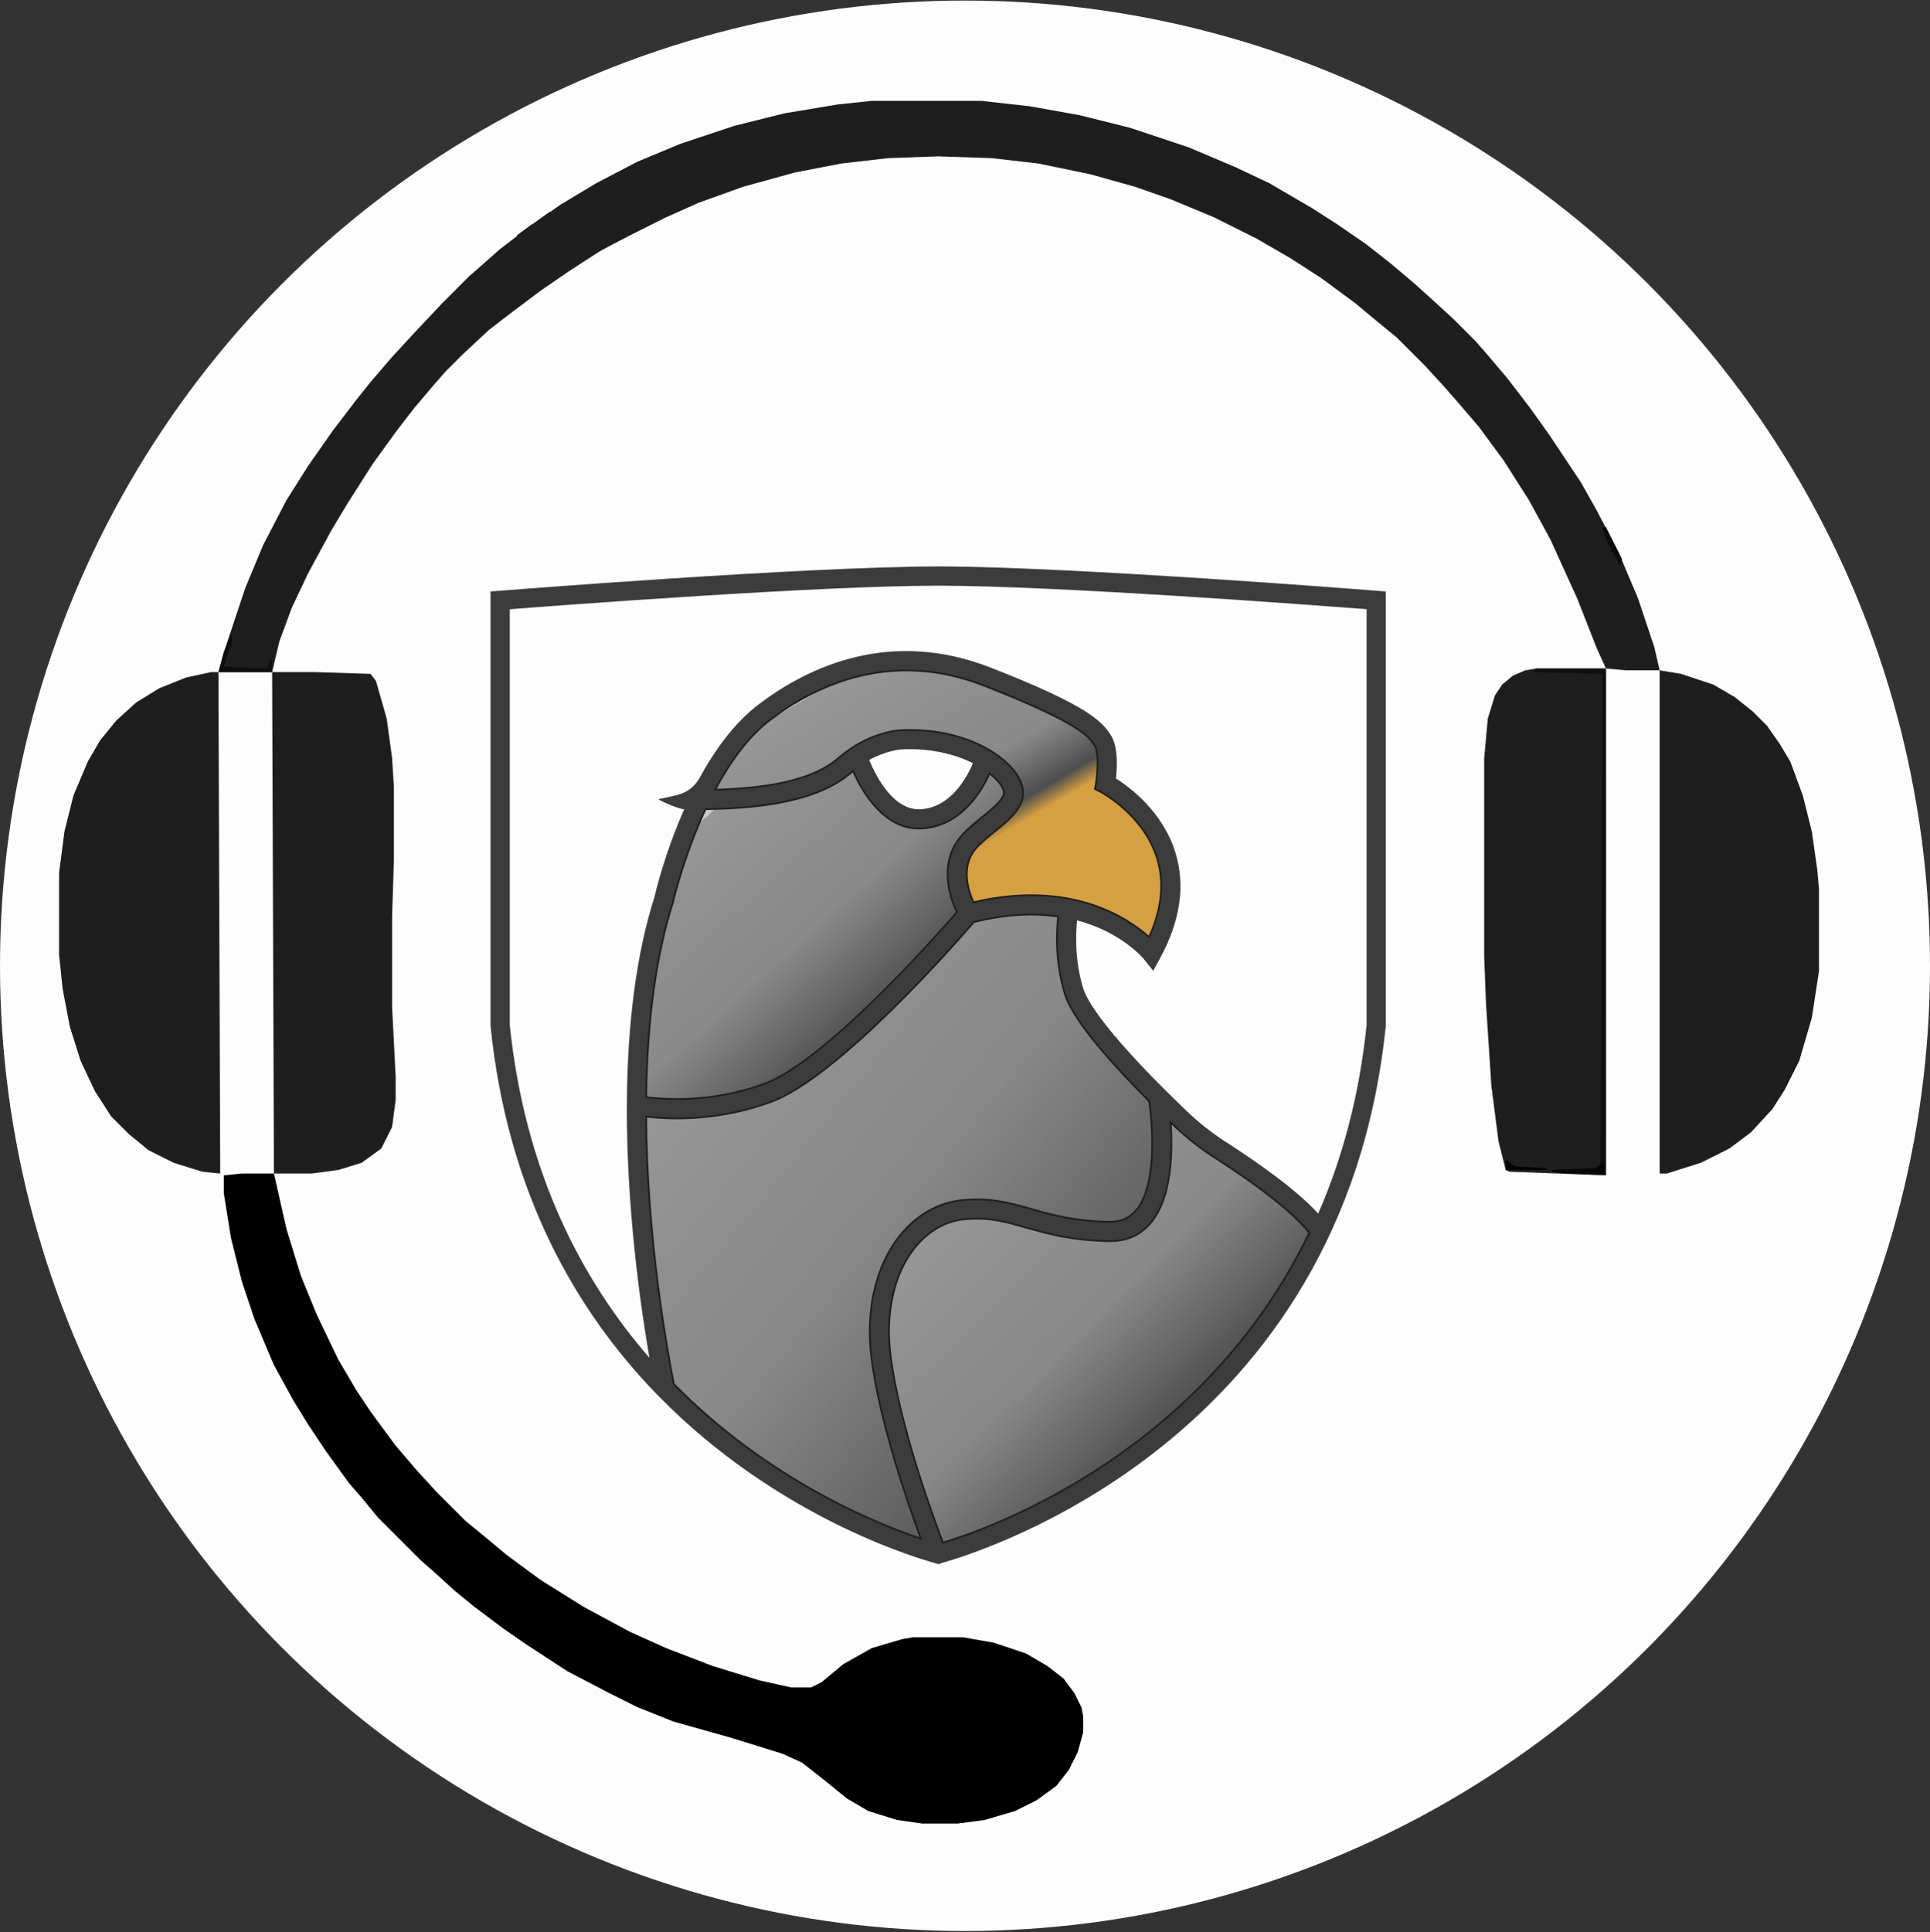 <svg width="1078" height="1079" viewBox="0 0 1078 1079" fill="none" xmlns="http://www.w3.org/2000/svg">
<rect x="0" y="0" width="1078" height="1079" fill="#333333" stroke="none"/>
<circle cx="539" cy="539.312" r="539" fill="#FDFDFD"/>
<g clip-path="url(#clip0_871_1967)">
<path d="M366 120.312H370V122.312L342 136.312L338 135.312L342 132.312L358 125.312L366 120.312Z" fill="#0A0909"/>
<path d="M307 118.312L309 119.312L304 125.312L297 129.312L292 132.312L289 135.312H287L289 131.312L307 118.312Z" fill="#060606"/>
<path d="M348 129.312H350V132.312L342 136.312L338 135.312L342 132.312L348 129.312Z" fill="#050505"/>
<path d="M297 125.312L299 126.312L297 129.312L292 132.312L289 135.312H287L289 131.312L297 125.312Z" fill="#0D0C0C"/>
<path d="M487 56.312H548L575 59.312L603 64.312L631 71.312L664 82.312L690 93.312L709 102.312L733 116.312L747 125.312L763 136.312L777 147.312L790 158.312L800 167.312L812 178.312L824 190.312L831 198.312L842 211.312L855 228.312L865 242.312L883 269.312L892 285.312L904 308.312L915 334.312L924 361.312L927 374.312H908L897 373.312L892 362.312L881 334.312L866 301.312L854 279.312L840 257.312L826 238.312L814 224.312L807 216.312L796 204.312L780 188.312L769 179.312L757 169.312L738 155.312L721 144.312L702 133.312L678 121.312L654 111.312L634 104.312L609 97.312L580 91.312L554 88.312L524 87.312L496 88.312L470 91.312L444 96.312L415 104.312L390 113.312L361 126.312L335 140.312L318 151.312L302 162.312L286 174.312L273 184.312L258 198.312L249 207.312L242 215.312L231 228.312L221 241.312L208 259.312L194 281.312L185 296.312L172 320.312L163 339.312L156 358.312L152 375.312H122L125 364.312L137 328.312L147 304.312L160 279.312L172 260.312L186 240.312L199 223.312L207 213.312L219 199.312L231 186.312L247 169.312L262 154.312L270 147.312L279 139.312L296 126.312L313 114.312L333 102.312L356 90.312L380 80.312L410 70.312L438 63.312L468 58.312L487 56.312Z" fill="#1F1E1E"/>
<path d="M135 655.312H153L160 686.312L168 712.312L177 734.312L189 759.312L199 776.312L207 788.312L221 807.312L233 821.312L244 833.312L260 849.312L271 858.312L283 868.312L302 882.312L326 897.312L352 911.312L372 920.312L398 930.312L424 938.312L442 942.312H453L459 939.312L471 929.312L487 920.312L504 915.312L510 914.312H538L555 917.312L573 923.312L585 930.312L594 937.312L600 945.312L604 953.312L605 958.312V967.312L602 978.312L597 988.312L590 997.312L579 1005.31L567 1011.31L550 1016.31L535 1018.31H515L501 1016.31L485 1011.31L473 1004.31L462 995.312L448 984.312L437 979.312L408 970.312L376 961.312L356 953.312L340 945.312L317 933.312L294 918.312L281 909.312L265 897.312L254 888.312L243 878.312L235 871.312L211 847.312L202 836.312L195 828.312L182 810.312L172 795.312L164 782.312L153 762.312L142 736.312L135 715.312L129 691.312L125 666.312V656.312L135 655.312Z" fill="black"/>
<path d="M118 375.312H122L123 655.312L113 654.312L97 649.312L83 642.312L72 633.312L62 623.312L53 609.312L45 592.312L39 573.312L35 552.312L33 533.312V487.312L36 464.312L41 444.312L49 425.312L56 413.312L65 402.312L76 392.312L89 384.312L104 378.312L118 375.312Z" fill="#1F1E1E"/>
<path d="M927 374.312L939 376.312L957 382.312L969 389.312L979 397.312L987 405.312L994 415.312L1000 425.312L1007 444.312L1012 464.312L1015 485.312L1016 496.312V542.312L1012 568.312L1005 592.312L997 608.312L990 619.312L978 632.312L966 641.312L950 649.312L931 655.312H927V374.312Z" fill="#1F1E1E"/>
<path d="M858 373.312H897V656.312L843 654.312L841 653.312L837 637.312L833 606.312L830 560.312L829 534.312V423.312L831 401.312L835 388.312L839 382.312L845 377.312L852 374.312L858 373.312Z" fill="#1F1E1E"/>
<path d="M152 375.312H176L207 376.312L210 380.312L216 401.312L219 423.312L220 439.312V480.312L219 512.312V562.312L221 601.312V614.312L219 629.312L213 641.312L202 649.312L189 653.312L174 655.312H153L152 375.312Z" fill="#1F1E1E"/>
<path d="M858 373.312H897V656.312L876 655.312L867 654.312V653.312L891 652.312L894 650.312L895 376.312L856 375.312L858 373.312Z" fill="#100F0F"/>
<path d="M129 354.312L130 357.312L125 372.312L149 373.312L151 368.312H152V375.312H122L125 364.312L129 354.312Z" fill="#0D0D0D"/>
<path d="M895 649.312H896V655.312H876L867 654.312V653.312L891 652.312L895 649.312Z" fill="#060606"/>
<path d="M895 294.312H897L906 312.312L905 316.312L897 301.312L895 294.312Z" fill="#0D0C0C"/>
<path d="M841 647.312L846 651.312L864 652.312V653.312H841V647.312Z" fill="#010101"/>
<path d="M769.148 329.906C767.449 329.766 599.299 316.453 524.709 316.312H523.308C448.701 316.453 280.604 329.766 278.905 329.906L274 330.274V572.995C283.512 666.521 322.225 732.422 366.439 778.142L366.457 778.195C366.755 778.475 367.07 778.808 367.368 779.105C367.666 779.403 367.981 779.719 368.279 780.016C432.866 845.759 508.366 869.022 521.872 872.771L524.342 873.472L525.831 872.824L526.111 872.771C548.989 866.36 750.544 803.858 774 572.995V330.274L769.113 329.906H769.148ZM376.372 772.887C372.781 754.844 361.254 691.676 360.886 623.463C372.851 624.952 399.793 626.459 430.273 615.405C468.251 601.671 534.169 526.154 543.944 514.855C562.46 510.213 578.103 509.863 591.048 511.719C590.049 520.391 589.314 537.12 594.779 555.04C598.493 567.127 614.311 587.29 641.796 614.862C643.951 628.631 646.263 662.159 634.456 675.963C630.76 680.307 625.908 682.322 619.671 682.269C600.069 681.936 587.352 678.328 576.141 675.122C564.439 671.811 553.35 668.623 537.742 670.13C524.307 671.373 511.782 678.433 502.532 690.082C489.044 706.934 483.316 732.001 486.837 758.855C491.479 794.486 506.719 838.402 514.146 858.6C514.234 858.81 514.304 859.003 514.374 859.213C514.146 859.143 513.901 859.055 513.674 858.985C487.905 850.244 428.504 825.825 376.389 772.904L376.372 772.887ZM615.064 442.333C615.292 442.455 638.906 454.998 646.35 479.4C650.467 492.888 648.943 507.62 641.814 523.333C629.691 512.438 597.81 491.171 543.733 503.872C541.158 498.196 537.217 486.564 542.875 476.86C545.275 472.726 550.443 468.556 555.4 464.527C563.791 457.748 572.479 450.689 571.341 441.019C569.589 426.042 541.964 405.669 502.76 407.841C502.042 407.859 485.085 408.77 468.286 423.362C453.449 436.289 427.032 440.231 399.442 441.037C407.535 425.937 417.766 411.397 430.308 401.903C456.409 382.108 498.311 362.734 549.812 382.949C604.151 404.285 608.6 411.712 611.578 416.652C613.628 420.103 613.172 430.719 612.227 436.797L611.613 440.581L615.047 442.385L615.064 442.333ZM543.418 426.182C540.458 433.364 531.524 450.531 514.742 451.88C499.432 453.124 489.552 434.17 485.488 424.378C495.263 419.035 503.163 418.527 503.321 418.509C519.717 417.598 533.521 421.242 543.418 426.182ZM475.328 431.437C475.731 431.139 476.099 430.789 476.431 430.509C481.739 442.491 493.581 462.671 513.253 462.671C514.041 462.671 514.795 462.653 515.618 462.583C537.147 460.849 548.358 441.667 552.702 431.893C557.555 435.694 560.375 439.495 560.673 442.263C561.163 446.064 554.507 451.442 548.656 456.189C542.963 460.814 537.024 465.614 533.591 471.464C525.112 486.021 531.086 502.295 534.484 509.337C521.732 524.052 460.298 593.14 426.612 605.333C397.235 615.983 370.906 613.986 360.921 612.655C361.429 569.93 366.457 533.248 375.951 503.574L376.039 503.153C376.127 502.733 381.907 478.033 394.064 451.845C425.701 451.372 457.092 447.308 475.345 431.437H475.328ZM527.355 861.227C527.127 861.297 526.882 861.367 526.671 861.437C526.619 861.315 526.584 861.21 526.531 861.07C520.733 845.899 502.462 795.87 497.47 757.454C494.317 733.525 499.239 711.366 510.888 696.809C518.368 687.489 528.248 681.761 538.741 680.833C552.317 679.554 561.531 682.164 573.18 685.51C585.022 688.873 598.493 692.692 619.444 693.042C629.008 693.253 636.786 689.819 642.619 682.987C654.531 668.991 655.022 643.24 653.866 626.721C654.514 627.352 655.179 627.983 655.827 628.631C662.869 635.34 670.507 641.313 678.548 646.464C704.719 663.263 723.743 678.415 731.275 688.488C672.364 810.514 555.453 852.679 527.355 861.245V861.227ZM763.332 572.19C759.198 612.427 749.528 647.357 736.268 677.697C723.375 663.42 698.973 646.831 684.328 637.442C676.866 632.625 669.824 627.072 663.272 620.835C658.928 616.701 654.671 612.585 650.625 608.521C624.366 582.332 608.18 562.205 605.027 551.922C600.315 536.577 600.77 521.915 601.593 513.944C626.293 520.496 638.31 534.86 639.098 535.841L644.126 542.13L647.997 535.018C659.313 514.172 662.151 494.412 656.546 476.159C649.434 453.089 630.935 439.513 623.315 434.748C623.998 428.617 624.524 417.406 620.775 411.099C615.677 402.621 607.111 393.897 553.736 372.946C497.575 350.909 452.1 371.878 423.809 393.302C410.286 403.567 399.337 418.702 390.771 434.38C388.179 439.127 383.729 442.561 378.474 443.892C373.079 445.276 367.683 446.292 367.683 446.292C369.645 447.606 379.227 451.88 382.188 451.897C371.467 476.054 366.299 497.653 365.651 500.543C355.526 532.25 350.341 571.489 350.131 617.157C349.903 674.316 357.663 728.901 362.726 758.19C324.871 714.659 293.164 654.451 284.721 572.207V340.206C313.081 338.017 456.339 327.173 523.308 327.051H524.709C591.679 327.173 734.936 338.017 763.314 340.206V572.207L763.332 572.19Z" fill="#3C3C3C"/>
<path d="M731.276 688.476C672.365 810.502 555.453 852.666 527.356 861.232C527.128 861.302 526.883 861.373 526.672 861.443C526.62 861.32 526.585 861.215 526.532 861.075C520.734 845.905 502.463 795.875 497.471 757.459C494.318 733.53 499.24 711.371 510.889 696.814C518.369 687.495 528.249 681.766 538.742 680.838C552.318 679.559 561.532 682.169 573.181 685.515C585.023 688.878 598.494 692.697 619.445 693.048C629.009 693.258 636.787 689.824 642.62 682.993C654.532 668.996 655.023 643.245 653.866 626.727C654.515 627.357 655.18 627.988 655.828 628.636C662.87 635.345 670.508 641.319 678.548 646.469C704.719 663.268 723.743 678.421 731.276 688.493V688.476Z" fill="url(#paint0_linear_871_1967)" stroke="#231F20" stroke-miterlimit="10"/>
<path d="M634.455 675.983C630.758 680.327 625.906 682.342 619.67 682.289C600.068 681.956 587.35 678.348 576.139 675.142C564.437 671.831 553.349 668.643 537.741 670.15C524.305 671.393 511.78 678.453 502.531 690.102C489.042 706.954 483.314 732.021 486.835 758.875C491.477 794.506 506.717 838.422 514.145 858.62C514.232 858.83 514.302 859.023 514.373 859.233C514.145 859.163 513.9 859.075 513.672 859.005C487.904 850.264 428.502 825.845 376.388 772.924C372.797 754.881 361.27 691.714 360.902 623.501C372.867 624.99 399.809 626.496 430.289 615.443C468.267 601.709 534.185 526.191 543.96 514.893C562.475 510.251 578.118 509.9 591.064 511.757C590.065 520.428 589.33 537.157 594.795 555.078C598.509 567.165 614.327 587.327 641.812 614.9C643.967 628.668 646.279 662.197 634.472 676L634.455 675.983Z" fill="url(#paint1_linear_871_1967)" stroke="#231F20" stroke-miterlimit="10"/>
<path d="M548.658 456.192C542.965 460.817 537.027 465.617 533.593 471.467C525.115 486.024 531.088 502.298 534.487 509.34C521.734 524.055 460.3 593.144 426.614 605.336C397.237 615.986 370.909 613.989 360.924 612.658C361.432 569.933 366.459 533.251 375.954 503.577L376.041 503.157C376.129 502.736 381.91 478.037 394.067 451.848C425.703 451.375 457.095 447.311 475.348 431.44C475.751 431.142 476.118 430.792 476.451 430.512C481.759 442.494 493.601 462.674 513.273 462.674C514.061 462.674 514.814 462.656 515.638 462.586C537.167 460.852 548.378 441.67 552.722 431.896C557.575 435.697 560.395 439.498 560.693 442.266C561.183 446.067 554.526 451.445 548.676 456.192H548.658Z" fill="url(#paint2_linear_871_1967)" stroke="#231F20" stroke-miterlimit="10"/>
<path d="M641.813 523.318C629.691 512.422 597.809 491.156 543.732 503.856C541.157 498.18 537.216 486.549 542.874 476.844C545.274 472.71 550.442 468.541 555.399 464.512C563.79 457.733 572.479 450.673 571.34 441.003C569.588 426.026 541.963 405.653 502.759 407.825C502.041 407.843 485.084 408.754 468.285 423.346C453.448 436.274 427.031 440.215 399.441 441.021C407.534 425.921 417.765 411.381 430.307 401.887C456.408 382.092 498.31 362.718 549.811 382.933C604.15 404.269 608.6 411.697 611.577 416.637C613.627 420.088 613.172 430.703 612.226 436.782L611.613 440.565L615.046 442.37C615.274 442.492 638.887 455.035 646.332 479.437C650.449 492.925 648.925 507.657 641.795 523.37L641.813 523.318Z" fill="url(#paint3_linear_871_1967)" stroke="#231F20" stroke-miterlimit="10"/>
</g>
<defs>
<linearGradient id="paint0_linear_871_1967" x1="527.836" y1="667.802" x2="693.115" y2="835.053" gradientUnits="userSpaceOnUse">
<stop stop-color="#BCBABA"/>
<stop offset="0" stop-color="#979797"/>
<stop offset="0.445" stop-color="#787878" stop-opacity="0.87"/>
<stop offset="0.77" stop-color="#4E4E4F"/>
<stop offset="1" stop-color="#D4A041"/>
</linearGradient>
<linearGradient id="paint1_linear_871_1967" x1="398.59" y1="571.699" x2="639.307" y2="769.233" gradientUnits="userSpaceOnUse">
<stop stop-color="#C9C9C9"/>
<stop offset="0" stop-color="#979797"/>
<stop offset="0.445" stop-color="#787878" stop-opacity="0.87"/>
<stop offset="1" stop-color="#4E4E4F"/>
<stop offset="1" stop-color="#D4A041"/>
</linearGradient>
<linearGradient id="paint2_linear_871_1967" x1="387.563" y1="462.576" x2="515.97" y2="604.253" gradientUnits="userSpaceOnUse">
<stop stop-color="#C9C9C9"/>
<stop offset="0" stop-color="#979797"/>
<stop offset="0.445" stop-color="#787878" stop-opacity="0.87"/>
<stop offset="0.77" stop-color="#4E4E4F"/>
<stop offset="1" stop-color="#D4A041"/>
</linearGradient>
<linearGradient id="paint3_linear_871_1967" x1="432.661" y1="400.446" x2="524.583" y2="555.971" gradientUnits="userSpaceOnUse">
<stop stop-color="#C9C9C9"/>
<stop offset="0" stop-color="#979797"/>
<stop offset="0.445" stop-color="#787878" stop-opacity="0.87"/>
<stop offset="0.61" stop-color="#4E4E4F"/>
<stop offset="0.67" stop-color="#D4A041"/>
</linearGradient>
<clipPath id="clip0_871_1967">
<rect width="1078" height="1078" fill="white" transform="translate(0 0.312)"/>
</clipPath>
</defs>
</svg>
